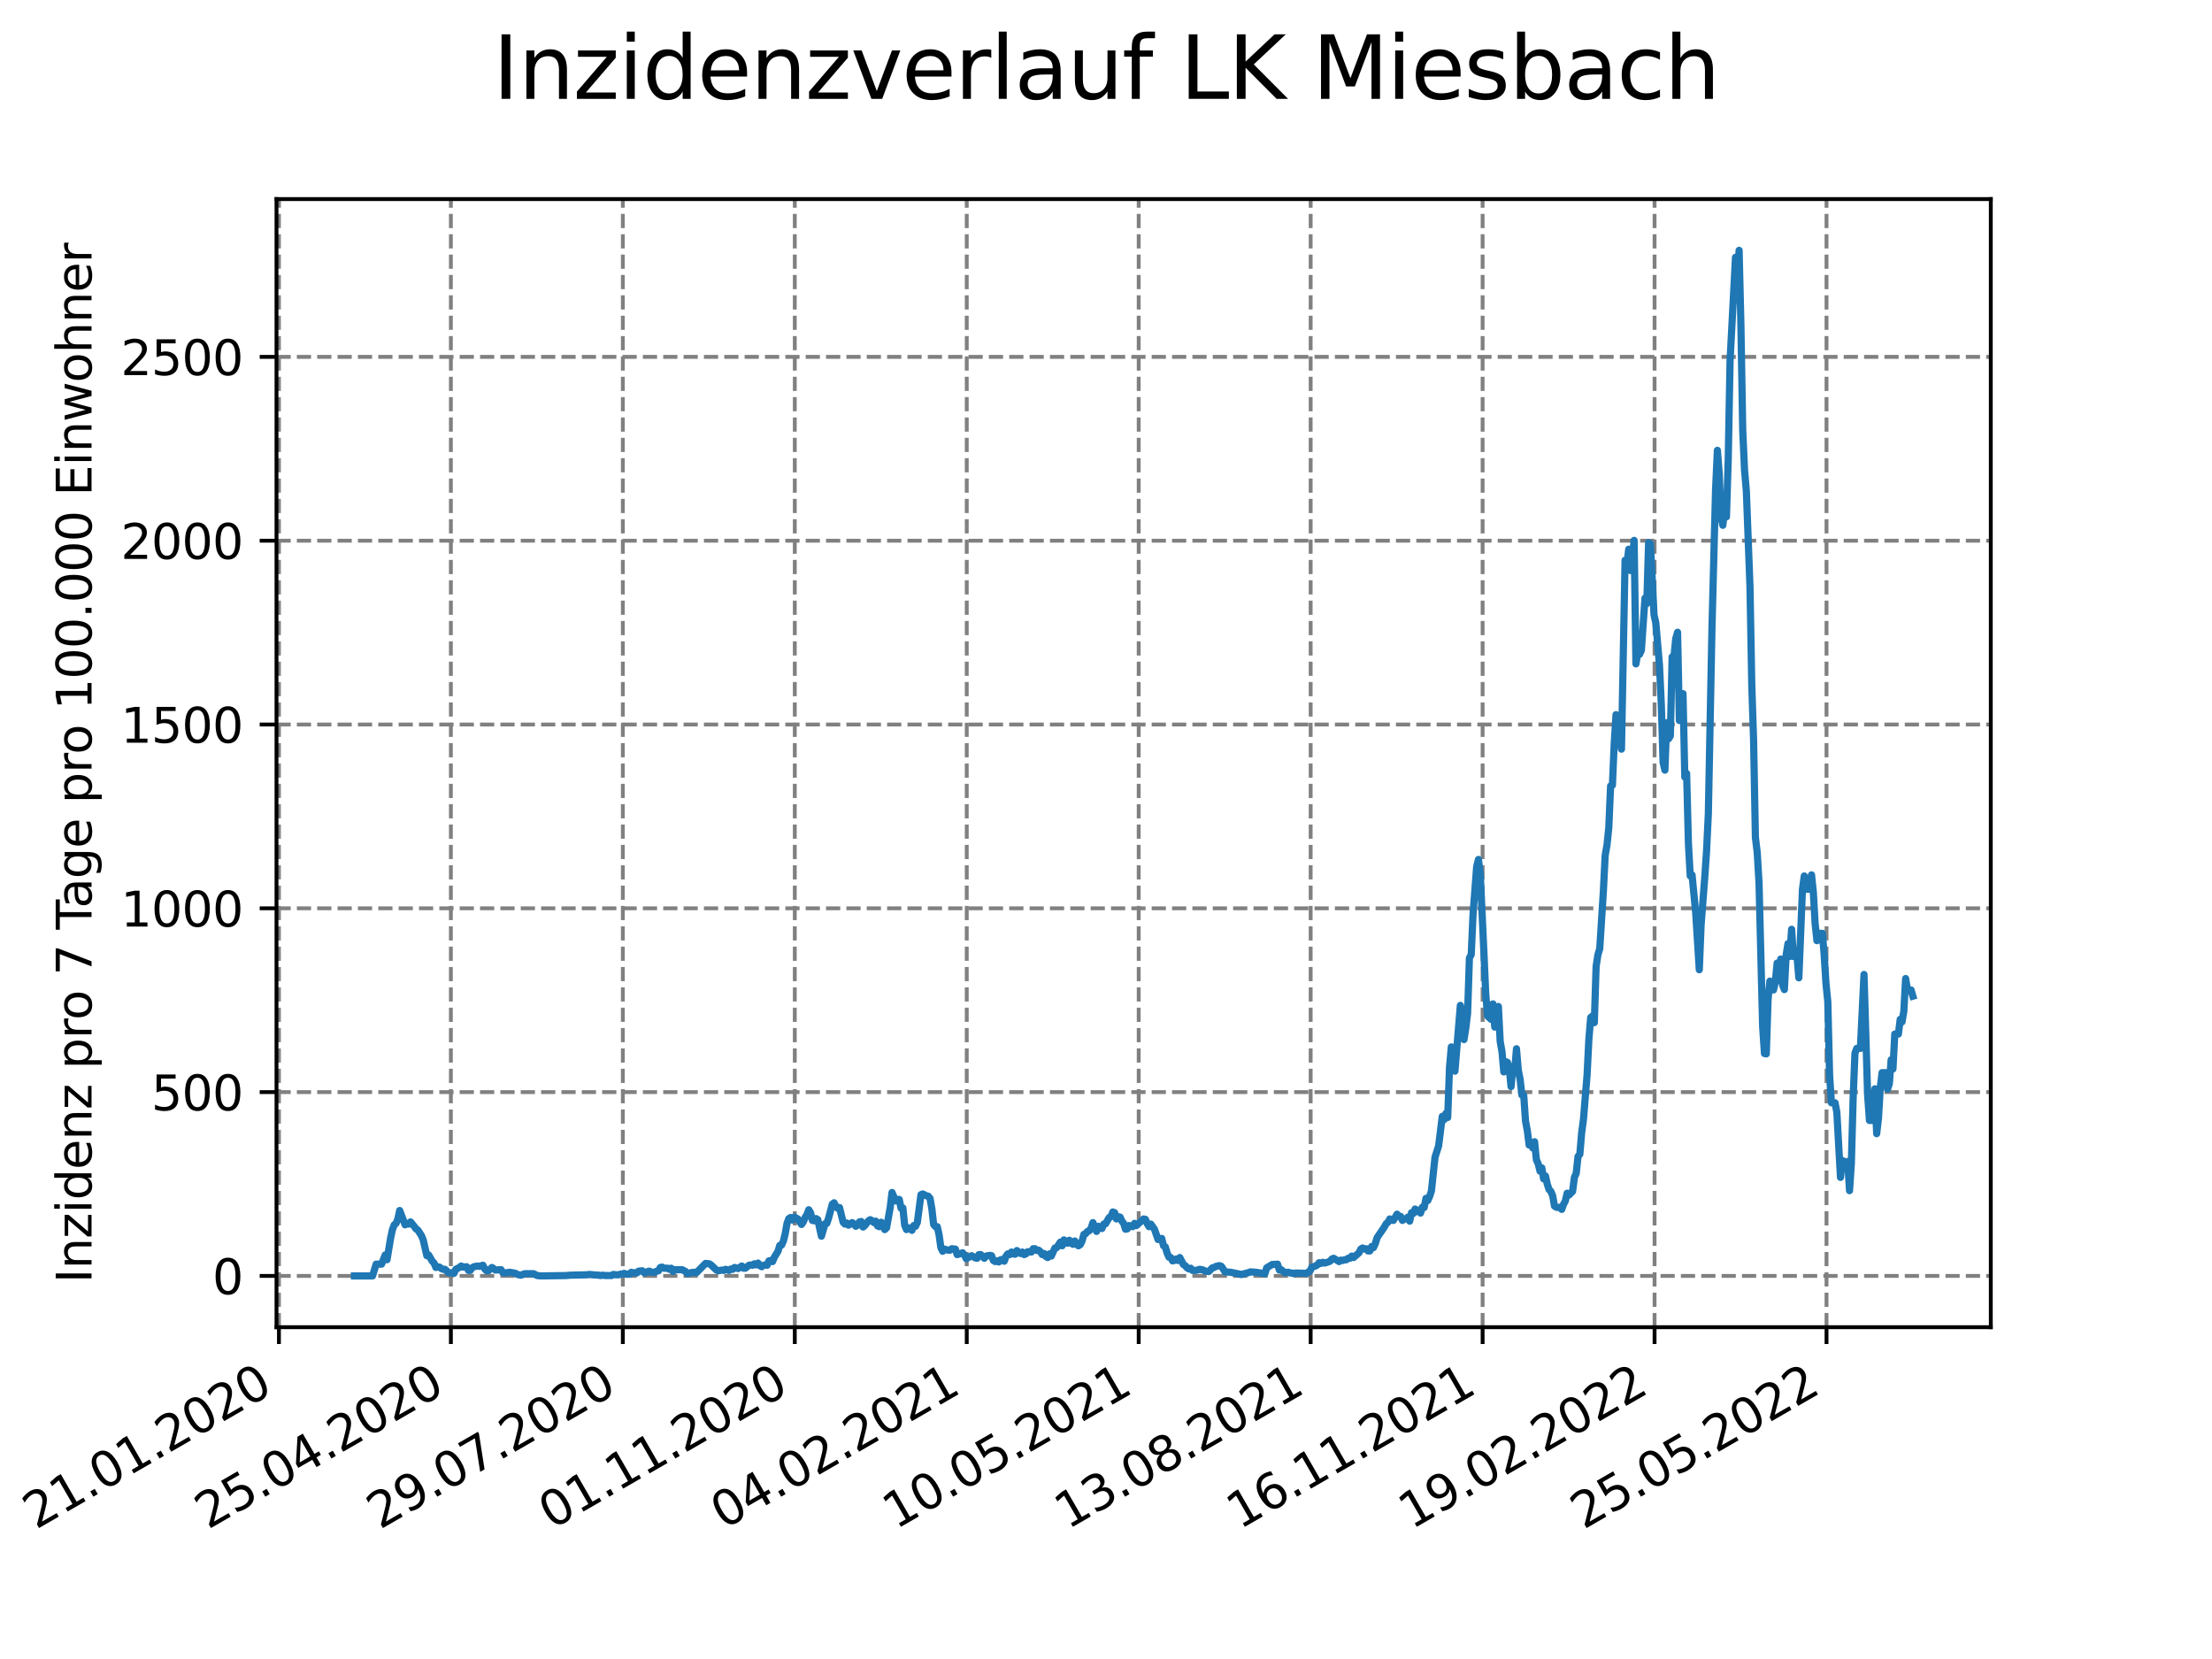 <?xml version="1.0" encoding="utf-8" standalone="no"?>
<!DOCTYPE svg PUBLIC "-//W3C//DTD SVG 1.1//EN"
  "http://www.w3.org/Graphics/SVG/1.1/DTD/svg11.dtd">
<svg xmlns:xlink="http://www.w3.org/1999/xlink" width="460.8pt" height="345.6pt" viewBox="0 0 460.8 345.6" xmlns="http://www.w3.org/2000/svg" version="1.1">
 <defs>
  <style type="text/css">*{stroke-linejoin: round; stroke-linecap: butt}</style>
 </defs>
 <g id="figure_1">
  <g id="patch_1">
   <path d="M 0 345.6 
L 460.8 345.6 
L 460.8 0 
L 0 0 
z
" style="fill: #ffffff"/>
  </g>
  <g id="axes_1">
   <g id="patch_2">
    <path d="M 57.6 276.48 
L 414.72 276.48 
L 414.72 41.472 
L 57.6 41.472 
z
" style="fill: #ffffff"/>
   </g>
   <g id="matplotlib.axis_1">
    <g id="xtick_1">
     <g id="line2d_1">
      <path d="M 58.106 276.48 
L 58.106 41.472 
" clip-path="url(#pd9d1c7360c)" style="fill: none; stroke-dasharray: 2.96,1.28; stroke-dashoffset: 0; stroke: #808080; stroke-width: 0.8"/>
     </g>
     <g id="line2d_2">
      <defs>
       <path id="m98ef671218" d="M 0 0 
L 0 3.5 
" style="stroke: #000000; stroke-width: 0.8"/>
      </defs>
      <g>
       <use xlink:href="#m98ef671218" x="58.106" y="276.48" style="stroke: #000000; stroke-width: 0.8"/>
      </g>
     </g>
     <g id="text_1">
      <!-- 21.01.2020 -->
      <g transform="translate(7.481 318.689)rotate(-30)scale(0.1 -0.1)">
       <defs>
        <path id="DejaVuSans-32" d="M 1228 531 
L 3431 531 
L 3431 0 
L 469 0 
L 469 531 
Q 828 903 1448 1529 
Q 2069 2156 2228 2338 
Q 2531 2678 2651 2914 
Q 2772 3150 2772 3378 
Q 2772 3750 2511 3984 
Q 2250 4219 1831 4219 
Q 1534 4219 1204 4116 
Q 875 4013 500 3803 
L 500 4441 
Q 881 4594 1212 4672 
Q 1544 4750 1819 4750 
Q 2544 4750 2975 4387 
Q 3406 4025 3406 3419 
Q 3406 3131 3298 2873 
Q 3191 2616 2906 2266 
Q 2828 2175 2409 1742 
Q 1991 1309 1228 531 
z
" transform="scale(0.016)"/>
        <path id="DejaVuSans-31" d="M 794 531 
L 1825 531 
L 1825 4091 
L 703 3866 
L 703 4441 
L 1819 4666 
L 2450 4666 
L 2450 531 
L 3481 531 
L 3481 0 
L 794 0 
L 794 531 
z
" transform="scale(0.016)"/>
        <path id="DejaVuSans-2e" d="M 684 794 
L 1344 794 
L 1344 0 
L 684 0 
L 684 794 
z
" transform="scale(0.016)"/>
        <path id="DejaVuSans-30" d="M 2034 4250 
Q 1547 4250 1301 3770 
Q 1056 3291 1056 2328 
Q 1056 1369 1301 889 
Q 1547 409 2034 409 
Q 2525 409 2770 889 
Q 3016 1369 3016 2328 
Q 3016 3291 2770 3770 
Q 2525 4250 2034 4250 
z
M 2034 4750 
Q 2819 4750 3233 4129 
Q 3647 3509 3647 2328 
Q 3647 1150 3233 529 
Q 2819 -91 2034 -91 
Q 1250 -91 836 529 
Q 422 1150 422 2328 
Q 422 3509 836 4129 
Q 1250 4750 2034 4750 
z
" transform="scale(0.016)"/>
       </defs>
       <use xlink:href="#DejaVuSans-32"/>
       <use xlink:href="#DejaVuSans-31" x="63.623"/>
       <use xlink:href="#DejaVuSans-2e" x="127.246"/>
       <use xlink:href="#DejaVuSans-30" x="159.033"/>
       <use xlink:href="#DejaVuSans-31" x="222.656"/>
       <use xlink:href="#DejaVuSans-2e" x="286.279"/>
       <use xlink:href="#DejaVuSans-32" x="318.066"/>
       <use xlink:href="#DejaVuSans-30" x="381.689"/>
       <use xlink:href="#DejaVuSans-32" x="445.312"/>
       <use xlink:href="#DejaVuSans-30" x="508.936"/>
      </g>
     </g>
    </g>
    <g id="xtick_2">
     <g id="line2d_3">
      <path d="M 93.927 276.48 
L 93.927 41.472 
" clip-path="url(#pd9d1c7360c)" style="fill: none; stroke-dasharray: 2.96,1.28; stroke-dashoffset: 0; stroke: #808080; stroke-width: 0.8"/>
     </g>
     <g id="line2d_4">
      <g>
       <use xlink:href="#m98ef671218" x="93.927" y="276.48" style="stroke: #000000; stroke-width: 0.8"/>
      </g>
     </g>
     <g id="text_2">
      <!-- 25.04.2020 -->
      <g transform="translate(43.302 318.689)rotate(-30)scale(0.1 -0.1)">
       <defs>
        <path id="DejaVuSans-35" d="M 691 4666 
L 3169 4666 
L 3169 4134 
L 1269 4134 
L 1269 2991 
Q 1406 3038 1543 3061 
Q 1681 3084 1819 3084 
Q 2600 3084 3056 2656 
Q 3513 2228 3513 1497 
Q 3513 744 3044 326 
Q 2575 -91 1722 -91 
Q 1428 -91 1123 -41 
Q 819 9 494 109 
L 494 744 
Q 775 591 1075 516 
Q 1375 441 1709 441 
Q 2250 441 2565 725 
Q 2881 1009 2881 1497 
Q 2881 1984 2565 2268 
Q 2250 2553 1709 2553 
Q 1456 2553 1204 2497 
Q 953 2441 691 2322 
L 691 4666 
z
" transform="scale(0.016)"/>
        <path id="DejaVuSans-34" d="M 2419 4116 
L 825 1625 
L 2419 1625 
L 2419 4116 
z
M 2253 4666 
L 3047 4666 
L 3047 1625 
L 3713 1625 
L 3713 1100 
L 3047 1100 
L 3047 0 
L 2419 0 
L 2419 1100 
L 313 1100 
L 313 1709 
L 2253 4666 
z
" transform="scale(0.016)"/>
       </defs>
       <use xlink:href="#DejaVuSans-32"/>
       <use xlink:href="#DejaVuSans-35" x="63.623"/>
       <use xlink:href="#DejaVuSans-2e" x="127.246"/>
       <use xlink:href="#DejaVuSans-30" x="159.033"/>
       <use xlink:href="#DejaVuSans-34" x="222.656"/>
       <use xlink:href="#DejaVuSans-2e" x="286.279"/>
       <use xlink:href="#DejaVuSans-32" x="318.066"/>
       <use xlink:href="#DejaVuSans-30" x="381.689"/>
       <use xlink:href="#DejaVuSans-32" x="445.312"/>
       <use xlink:href="#DejaVuSans-30" x="508.936"/>
      </g>
     </g>
    </g>
    <g id="xtick_3">
     <g id="line2d_5">
      <path d="M 129.749 276.48 
L 129.749 41.472 
" clip-path="url(#pd9d1c7360c)" style="fill: none; stroke-dasharray: 2.96,1.28; stroke-dashoffset: 0; stroke: #808080; stroke-width: 0.8"/>
     </g>
     <g id="line2d_6">
      <g>
       <use xlink:href="#m98ef671218" x="129.749" y="276.48" style="stroke: #000000; stroke-width: 0.8"/>
      </g>
     </g>
     <g id="text_3">
      <!-- 29.07.2020 -->
      <g transform="translate(79.123 318.689)rotate(-30)scale(0.1 -0.1)">
       <defs>
        <path id="DejaVuSans-39" d="M 703 97 
L 703 672 
Q 941 559 1184 500 
Q 1428 441 1663 441 
Q 2288 441 2617 861 
Q 2947 1281 2994 2138 
Q 2813 1869 2534 1725 
Q 2256 1581 1919 1581 
Q 1219 1581 811 2004 
Q 403 2428 403 3163 
Q 403 3881 828 4315 
Q 1253 4750 1959 4750 
Q 2769 4750 3195 4129 
Q 3622 3509 3622 2328 
Q 3622 1225 3098 567 
Q 2575 -91 1691 -91 
Q 1453 -91 1209 -44 
Q 966 3 703 97 
z
M 1959 2075 
Q 2384 2075 2632 2365 
Q 2881 2656 2881 3163 
Q 2881 3666 2632 3958 
Q 2384 4250 1959 4250 
Q 1534 4250 1286 3958 
Q 1038 3666 1038 3163 
Q 1038 2656 1286 2365 
Q 1534 2075 1959 2075 
z
" transform="scale(0.016)"/>
        <path id="DejaVuSans-37" d="M 525 4666 
L 3525 4666 
L 3525 4397 
L 1831 0 
L 1172 0 
L 2766 4134 
L 525 4134 
L 525 4666 
z
" transform="scale(0.016)"/>
       </defs>
       <use xlink:href="#DejaVuSans-32"/>
       <use xlink:href="#DejaVuSans-39" x="63.623"/>
       <use xlink:href="#DejaVuSans-2e" x="127.246"/>
       <use xlink:href="#DejaVuSans-30" x="159.033"/>
       <use xlink:href="#DejaVuSans-37" x="222.656"/>
       <use xlink:href="#DejaVuSans-2e" x="286.279"/>
       <use xlink:href="#DejaVuSans-32" x="318.066"/>
       <use xlink:href="#DejaVuSans-30" x="381.689"/>
       <use xlink:href="#DejaVuSans-32" x="445.312"/>
       <use xlink:href="#DejaVuSans-30" x="508.936"/>
      </g>
     </g>
    </g>
    <g id="xtick_4">
     <g id="line2d_7">
      <path d="M 165.57 276.48 
L 165.57 41.472 
" clip-path="url(#pd9d1c7360c)" style="fill: none; stroke-dasharray: 2.96,1.28; stroke-dashoffset: 0; stroke: #808080; stroke-width: 0.8"/>
     </g>
     <g id="line2d_8">
      <g>
       <use xlink:href="#m98ef671218" x="165.57" y="276.48" style="stroke: #000000; stroke-width: 0.8"/>
      </g>
     </g>
     <g id="text_4">
      <!-- 01.11.2020 -->
      <g transform="translate(114.945 318.689)rotate(-30)scale(0.1 -0.1)">
       <use xlink:href="#DejaVuSans-30"/>
       <use xlink:href="#DejaVuSans-31" x="63.623"/>
       <use xlink:href="#DejaVuSans-2e" x="127.246"/>
       <use xlink:href="#DejaVuSans-31" x="159.033"/>
       <use xlink:href="#DejaVuSans-31" x="222.656"/>
       <use xlink:href="#DejaVuSans-2e" x="286.279"/>
       <use xlink:href="#DejaVuSans-32" x="318.066"/>
       <use xlink:href="#DejaVuSans-30" x="381.689"/>
       <use xlink:href="#DejaVuSans-32" x="445.312"/>
       <use xlink:href="#DejaVuSans-30" x="508.936"/>
      </g>
     </g>
    </g>
    <g id="xtick_5">
     <g id="line2d_9">
      <path d="M 201.391 276.48 
L 201.391 41.472 
" clip-path="url(#pd9d1c7360c)" style="fill: none; stroke-dasharray: 2.96,1.28; stroke-dashoffset: 0; stroke: #808080; stroke-width: 0.8"/>
     </g>
     <g id="line2d_10">
      <g>
       <use xlink:href="#m98ef671218" x="201.391" y="276.48" style="stroke: #000000; stroke-width: 0.8"/>
      </g>
     </g>
     <g id="text_5">
      <!-- 04.02.2021 -->
      <g transform="translate(150.766 318.689)rotate(-30)scale(0.1 -0.1)">
       <use xlink:href="#DejaVuSans-30"/>
       <use xlink:href="#DejaVuSans-34" x="63.623"/>
       <use xlink:href="#DejaVuSans-2e" x="127.246"/>
       <use xlink:href="#DejaVuSans-30" x="159.033"/>
       <use xlink:href="#DejaVuSans-32" x="222.656"/>
       <use xlink:href="#DejaVuSans-2e" x="286.279"/>
       <use xlink:href="#DejaVuSans-32" x="318.066"/>
       <use xlink:href="#DejaVuSans-30" x="381.689"/>
       <use xlink:href="#DejaVuSans-32" x="445.312"/>
       <use xlink:href="#DejaVuSans-31" x="508.936"/>
      </g>
     </g>
    </g>
    <g id="xtick_6">
     <g id="line2d_11">
      <path d="M 237.213 276.48 
L 237.213 41.472 
" clip-path="url(#pd9d1c7360c)" style="fill: none; stroke-dasharray: 2.96,1.28; stroke-dashoffset: 0; stroke: #808080; stroke-width: 0.8"/>
     </g>
     <g id="line2d_12">
      <g>
       <use xlink:href="#m98ef671218" x="237.213" y="276.48" style="stroke: #000000; stroke-width: 0.8"/>
      </g>
     </g>
     <g id="text_6">
      <!-- 10.05.2021 -->
      <g transform="translate(186.587 318.689)rotate(-30)scale(0.1 -0.1)">
       <use xlink:href="#DejaVuSans-31"/>
       <use xlink:href="#DejaVuSans-30" x="63.623"/>
       <use xlink:href="#DejaVuSans-2e" x="127.246"/>
       <use xlink:href="#DejaVuSans-30" x="159.033"/>
       <use xlink:href="#DejaVuSans-35" x="222.656"/>
       <use xlink:href="#DejaVuSans-2e" x="286.279"/>
       <use xlink:href="#DejaVuSans-32" x="318.066"/>
       <use xlink:href="#DejaVuSans-30" x="381.689"/>
       <use xlink:href="#DejaVuSans-32" x="445.312"/>
       <use xlink:href="#DejaVuSans-31" x="508.936"/>
      </g>
     </g>
    </g>
    <g id="xtick_7">
     <g id="line2d_13">
      <path d="M 273.034 276.48 
L 273.034 41.472 
" clip-path="url(#pd9d1c7360c)" style="fill: none; stroke-dasharray: 2.96,1.28; stroke-dashoffset: 0; stroke: #808080; stroke-width: 0.8"/>
     </g>
     <g id="line2d_14">
      <g>
       <use xlink:href="#m98ef671218" x="273.034" y="276.48" style="stroke: #000000; stroke-width: 0.8"/>
      </g>
     </g>
     <g id="text_7">
      <!-- 13.08.2021 -->
      <g transform="translate(222.409 318.689)rotate(-30)scale(0.1 -0.1)">
       <defs>
        <path id="DejaVuSans-33" d="M 2597 2516 
Q 3050 2419 3304 2112 
Q 3559 1806 3559 1356 
Q 3559 666 3084 287 
Q 2609 -91 1734 -91 
Q 1441 -91 1130 -33 
Q 819 25 488 141 
L 488 750 
Q 750 597 1062 519 
Q 1375 441 1716 441 
Q 2309 441 2620 675 
Q 2931 909 2931 1356 
Q 2931 1769 2642 2001 
Q 2353 2234 1838 2234 
L 1294 2234 
L 1294 2753 
L 1863 2753 
Q 2328 2753 2575 2939 
Q 2822 3125 2822 3475 
Q 2822 3834 2567 4026 
Q 2313 4219 1838 4219 
Q 1578 4219 1281 4162 
Q 984 4106 628 3988 
L 628 4550 
Q 988 4650 1302 4700 
Q 1616 4750 1894 4750 
Q 2613 4750 3031 4423 
Q 3450 4097 3450 3541 
Q 3450 3153 3228 2886 
Q 3006 2619 2597 2516 
z
" transform="scale(0.016)"/>
        <path id="DejaVuSans-38" d="M 2034 2216 
Q 1584 2216 1326 1975 
Q 1069 1734 1069 1313 
Q 1069 891 1326 650 
Q 1584 409 2034 409 
Q 2484 409 2743 651 
Q 3003 894 3003 1313 
Q 3003 1734 2745 1975 
Q 2488 2216 2034 2216 
z
M 1403 2484 
Q 997 2584 770 2862 
Q 544 3141 544 3541 
Q 544 4100 942 4425 
Q 1341 4750 2034 4750 
Q 2731 4750 3128 4425 
Q 3525 4100 3525 3541 
Q 3525 3141 3298 2862 
Q 3072 2584 2669 2484 
Q 3125 2378 3379 2068 
Q 3634 1759 3634 1313 
Q 3634 634 3220 271 
Q 2806 -91 2034 -91 
Q 1263 -91 848 271 
Q 434 634 434 1313 
Q 434 1759 690 2068 
Q 947 2378 1403 2484 
z
M 1172 3481 
Q 1172 3119 1398 2916 
Q 1625 2713 2034 2713 
Q 2441 2713 2670 2916 
Q 2900 3119 2900 3481 
Q 2900 3844 2670 4047 
Q 2441 4250 2034 4250 
Q 1625 4250 1398 4047 
Q 1172 3844 1172 3481 
z
" transform="scale(0.016)"/>
       </defs>
       <use xlink:href="#DejaVuSans-31"/>
       <use xlink:href="#DejaVuSans-33" x="63.623"/>
       <use xlink:href="#DejaVuSans-2e" x="127.246"/>
       <use xlink:href="#DejaVuSans-30" x="159.033"/>
       <use xlink:href="#DejaVuSans-38" x="222.656"/>
       <use xlink:href="#DejaVuSans-2e" x="286.279"/>
       <use xlink:href="#DejaVuSans-32" x="318.066"/>
       <use xlink:href="#DejaVuSans-30" x="381.689"/>
       <use xlink:href="#DejaVuSans-32" x="445.312"/>
       <use xlink:href="#DejaVuSans-31" x="508.936"/>
      </g>
     </g>
    </g>
    <g id="xtick_8">
     <g id="line2d_15">
      <path d="M 308.855 276.48 
L 308.855 41.472 
" clip-path="url(#pd9d1c7360c)" style="fill: none; stroke-dasharray: 2.96,1.28; stroke-dashoffset: 0; stroke: #808080; stroke-width: 0.8"/>
     </g>
     <g id="line2d_16">
      <g>
       <use xlink:href="#m98ef671218" x="308.855" y="276.48" style="stroke: #000000; stroke-width: 0.8"/>
      </g>
     </g>
     <g id="text_8">
      <!-- 16.11.2021 -->
      <g transform="translate(258.23 318.689)rotate(-30)scale(0.1 -0.1)">
       <defs>
        <path id="DejaVuSans-36" d="M 2113 2584 
Q 1688 2584 1439 2293 
Q 1191 2003 1191 1497 
Q 1191 994 1439 701 
Q 1688 409 2113 409 
Q 2538 409 2786 701 
Q 3034 994 3034 1497 
Q 3034 2003 2786 2293 
Q 2538 2584 2113 2584 
z
M 3366 4563 
L 3366 3988 
Q 3128 4100 2886 4159 
Q 2644 4219 2406 4219 
Q 1781 4219 1451 3797 
Q 1122 3375 1075 2522 
Q 1259 2794 1537 2939 
Q 1816 3084 2150 3084 
Q 2853 3084 3261 2657 
Q 3669 2231 3669 1497 
Q 3669 778 3244 343 
Q 2819 -91 2113 -91 
Q 1303 -91 875 529 
Q 447 1150 447 2328 
Q 447 3434 972 4092 
Q 1497 4750 2381 4750 
Q 2619 4750 2861 4703 
Q 3103 4656 3366 4563 
z
" transform="scale(0.016)"/>
       </defs>
       <use xlink:href="#DejaVuSans-31"/>
       <use xlink:href="#DejaVuSans-36" x="63.623"/>
       <use xlink:href="#DejaVuSans-2e" x="127.246"/>
       <use xlink:href="#DejaVuSans-31" x="159.033"/>
       <use xlink:href="#DejaVuSans-31" x="222.656"/>
       <use xlink:href="#DejaVuSans-2e" x="286.279"/>
       <use xlink:href="#DejaVuSans-32" x="318.066"/>
       <use xlink:href="#DejaVuSans-30" x="381.689"/>
       <use xlink:href="#DejaVuSans-32" x="445.312"/>
       <use xlink:href="#DejaVuSans-31" x="508.936"/>
      </g>
     </g>
    </g>
    <g id="xtick_9">
     <g id="line2d_17">
      <path d="M 344.677 276.48 
L 344.677 41.472 
" clip-path="url(#pd9d1c7360c)" style="fill: none; stroke-dasharray: 2.96,1.28; stroke-dashoffset: 0; stroke: #808080; stroke-width: 0.8"/>
     </g>
     <g id="line2d_18">
      <g>
       <use xlink:href="#m98ef671218" x="344.677" y="276.48" style="stroke: #000000; stroke-width: 0.8"/>
      </g>
     </g>
     <g id="text_9">
      <!-- 19.02.2022 -->
      <g transform="translate(294.051 318.689)rotate(-30)scale(0.1 -0.1)">
       <use xlink:href="#DejaVuSans-31"/>
       <use xlink:href="#DejaVuSans-39" x="63.623"/>
       <use xlink:href="#DejaVuSans-2e" x="127.246"/>
       <use xlink:href="#DejaVuSans-30" x="159.033"/>
       <use xlink:href="#DejaVuSans-32" x="222.656"/>
       <use xlink:href="#DejaVuSans-2e" x="286.279"/>
       <use xlink:href="#DejaVuSans-32" x="318.066"/>
       <use xlink:href="#DejaVuSans-30" x="381.689"/>
       <use xlink:href="#DejaVuSans-32" x="445.312"/>
       <use xlink:href="#DejaVuSans-32" x="508.936"/>
      </g>
     </g>
    </g>
    <g id="xtick_10">
     <g id="line2d_19">
      <path d="M 380.498 276.48 
L 380.498 41.472 
" clip-path="url(#pd9d1c7360c)" style="fill: none; stroke-dasharray: 2.96,1.28; stroke-dashoffset: 0; stroke: #808080; stroke-width: 0.8"/>
     </g>
     <g id="line2d_20">
      <g>
       <use xlink:href="#m98ef671218" x="380.498" y="276.48" style="stroke: #000000; stroke-width: 0.8"/>
      </g>
     </g>
     <g id="text_10">
      <!-- 25.05.2022 -->
      <g transform="translate(329.873 318.689)rotate(-30)scale(0.1 -0.1)">
       <use xlink:href="#DejaVuSans-32"/>
       <use xlink:href="#DejaVuSans-35" x="63.623"/>
       <use xlink:href="#DejaVuSans-2e" x="127.246"/>
       <use xlink:href="#DejaVuSans-30" x="159.033"/>
       <use xlink:href="#DejaVuSans-35" x="222.656"/>
       <use xlink:href="#DejaVuSans-2e" x="286.279"/>
       <use xlink:href="#DejaVuSans-32" x="318.066"/>
       <use xlink:href="#DejaVuSans-30" x="381.689"/>
       <use xlink:href="#DejaVuSans-32" x="445.312"/>
       <use xlink:href="#DejaVuSans-32" x="508.936"/>
      </g>
     </g>
    </g>
   </g>
   <g id="matplotlib.axis_2">
    <g id="ytick_1">
     <g id="line2d_21">
      <path d="M 57.6 265.798 
L 414.72 265.798 
" clip-path="url(#pd9d1c7360c)" style="fill: none; stroke-dasharray: 2.96,1.28; stroke-dashoffset: 0; stroke: #808080; stroke-width: 0.8"/>
     </g>
     <g id="line2d_22">
      <defs>
       <path id="mb001f469ef" d="M 0 0 
L -3.5 0 
" style="stroke: #000000; stroke-width: 0.8"/>
      </defs>
      <g>
       <use xlink:href="#mb001f469ef" x="57.6" y="265.798" style="stroke: #000000; stroke-width: 0.8"/>
      </g>
     </g>
     <g id="text_11">
      <!-- 0 -->
      <g transform="translate(44.237 269.597)scale(0.1 -0.1)">
       <use xlink:href="#DejaVuSans-30"/>
      </g>
     </g>
    </g>
    <g id="ytick_2">
     <g id="line2d_23">
      <path d="M 57.6 227.507 
L 414.72 227.507 
" clip-path="url(#pd9d1c7360c)" style="fill: none; stroke-dasharray: 2.96,1.28; stroke-dashoffset: 0; stroke: #808080; stroke-width: 0.8"/>
     </g>
     <g id="line2d_24">
      <g>
       <use xlink:href="#mb001f469ef" x="57.6" y="227.507" style="stroke: #000000; stroke-width: 0.8"/>
      </g>
     </g>
     <g id="text_12">
      <!-- 500 -->
      <g transform="translate(31.512 231.306)scale(0.1 -0.1)">
       <use xlink:href="#DejaVuSans-35"/>
       <use xlink:href="#DejaVuSans-30" x="63.623"/>
       <use xlink:href="#DejaVuSans-30" x="127.246"/>
      </g>
     </g>
    </g>
    <g id="ytick_3">
     <g id="line2d_25">
      <path d="M 57.6 189.215 
L 414.72 189.215 
" clip-path="url(#pd9d1c7360c)" style="fill: none; stroke-dasharray: 2.96,1.28; stroke-dashoffset: 0; stroke: #808080; stroke-width: 0.8"/>
     </g>
     <g id="line2d_26">
      <g>
       <use xlink:href="#mb001f469ef" x="57.6" y="189.215" style="stroke: #000000; stroke-width: 0.8"/>
      </g>
     </g>
     <g id="text_13">
      <!-- 1000 -->
      <g transform="translate(25.15 193.015)scale(0.1 -0.1)">
       <use xlink:href="#DejaVuSans-31"/>
       <use xlink:href="#DejaVuSans-30" x="63.623"/>
       <use xlink:href="#DejaVuSans-30" x="127.246"/>
       <use xlink:href="#DejaVuSans-30" x="190.869"/>
      </g>
     </g>
    </g>
    <g id="ytick_4">
     <g id="line2d_27">
      <path d="M 57.6 150.924 
L 414.72 150.924 
" clip-path="url(#pd9d1c7360c)" style="fill: none; stroke-dasharray: 2.96,1.28; stroke-dashoffset: 0; stroke: #808080; stroke-width: 0.8"/>
     </g>
     <g id="line2d_28">
      <g>
       <use xlink:href="#mb001f469ef" x="57.6" y="150.924" style="stroke: #000000; stroke-width: 0.8"/>
      </g>
     </g>
     <g id="text_14">
      <!-- 1500 -->
      <g transform="translate(25.15 154.723)scale(0.1 -0.1)">
       <use xlink:href="#DejaVuSans-31"/>
       <use xlink:href="#DejaVuSans-35" x="63.623"/>
       <use xlink:href="#DejaVuSans-30" x="127.246"/>
       <use xlink:href="#DejaVuSans-30" x="190.869"/>
      </g>
     </g>
    </g>
    <g id="ytick_5">
     <g id="line2d_29">
      <path d="M 57.6 112.633 
L 414.72 112.633 
" clip-path="url(#pd9d1c7360c)" style="fill: none; stroke-dasharray: 2.96,1.28; stroke-dashoffset: 0; stroke: #808080; stroke-width: 0.8"/>
     </g>
     <g id="line2d_30">
      <g>
       <use xlink:href="#mb001f469ef" x="57.6" y="112.633" style="stroke: #000000; stroke-width: 0.8"/>
      </g>
     </g>
     <g id="text_15">
      <!-- 2000 -->
      <g transform="translate(25.15 116.432)scale(0.1 -0.1)">
       <use xlink:href="#DejaVuSans-32"/>
       <use xlink:href="#DejaVuSans-30" x="63.623"/>
       <use xlink:href="#DejaVuSans-30" x="127.246"/>
       <use xlink:href="#DejaVuSans-30" x="190.869"/>
      </g>
     </g>
    </g>
    <g id="ytick_6">
     <g id="line2d_31">
      <path d="M 57.6 74.342 
L 414.72 74.342 
" clip-path="url(#pd9d1c7360c)" style="fill: none; stroke-dasharray: 2.96,1.28; stroke-dashoffset: 0; stroke: #808080; stroke-width: 0.8"/>
     </g>
     <g id="line2d_32">
      <g>
       <use xlink:href="#mb001f469ef" x="57.6" y="74.342" style="stroke: #000000; stroke-width: 0.8"/>
      </g>
     </g>
     <g id="text_16">
      <!-- 2500 -->
      <g transform="translate(25.15 78.141)scale(0.1 -0.1)">
       <use xlink:href="#DejaVuSans-32"/>
       <use xlink:href="#DejaVuSans-35" x="63.623"/>
       <use xlink:href="#DejaVuSans-30" x="127.246"/>
       <use xlink:href="#DejaVuSans-30" x="190.869"/>
      </g>
     </g>
    </g>
    <g id="text_17">
     <!-- Inzidenz pro 7 Tage pro 100.000 Einwohner -->
     <g transform="translate(19.07 267.301)rotate(-90)scale(0.1 -0.1)">
      <defs>
       <path id="DejaVuSans-49" d="M 628 4666 
L 1259 4666 
L 1259 0 
L 628 0 
L 628 4666 
z
" transform="scale(0.016)"/>
       <path id="DejaVuSans-6e" d="M 3513 2113 
L 3513 0 
L 2938 0 
L 2938 2094 
Q 2938 2591 2744 2837 
Q 2550 3084 2163 3084 
Q 1697 3084 1428 2787 
Q 1159 2491 1159 1978 
L 1159 0 
L 581 0 
L 581 3500 
L 1159 3500 
L 1159 2956 
Q 1366 3272 1645 3428 
Q 1925 3584 2291 3584 
Q 2894 3584 3203 3211 
Q 3513 2838 3513 2113 
z
" transform="scale(0.016)"/>
       <path id="DejaVuSans-7a" d="M 353 3500 
L 3084 3500 
L 3084 2975 
L 922 459 
L 3084 459 
L 3084 0 
L 275 0 
L 275 525 
L 2438 3041 
L 353 3041 
L 353 3500 
z
" transform="scale(0.016)"/>
       <path id="DejaVuSans-69" d="M 603 3500 
L 1178 3500 
L 1178 0 
L 603 0 
L 603 3500 
z
M 603 4863 
L 1178 4863 
L 1178 4134 
L 603 4134 
L 603 4863 
z
" transform="scale(0.016)"/>
       <path id="DejaVuSans-64" d="M 2906 2969 
L 2906 4863 
L 3481 4863 
L 3481 0 
L 2906 0 
L 2906 525 
Q 2725 213 2448 61 
Q 2172 -91 1784 -91 
Q 1150 -91 751 415 
Q 353 922 353 1747 
Q 353 2572 751 3078 
Q 1150 3584 1784 3584 
Q 2172 3584 2448 3432 
Q 2725 3281 2906 2969 
z
M 947 1747 
Q 947 1113 1208 752 
Q 1469 391 1925 391 
Q 2381 391 2643 752 
Q 2906 1113 2906 1747 
Q 2906 2381 2643 2742 
Q 2381 3103 1925 3103 
Q 1469 3103 1208 2742 
Q 947 2381 947 1747 
z
" transform="scale(0.016)"/>
       <path id="DejaVuSans-65" d="M 3597 1894 
L 3597 1613 
L 953 1613 
Q 991 1019 1311 708 
Q 1631 397 2203 397 
Q 2534 397 2845 478 
Q 3156 559 3463 722 
L 3463 178 
Q 3153 47 2828 -22 
Q 2503 -91 2169 -91 
Q 1331 -91 842 396 
Q 353 884 353 1716 
Q 353 2575 817 3079 
Q 1281 3584 2069 3584 
Q 2775 3584 3186 3129 
Q 3597 2675 3597 1894 
z
M 3022 2063 
Q 3016 2534 2758 2815 
Q 2500 3097 2075 3097 
Q 1594 3097 1305 2825 
Q 1016 2553 972 2059 
L 3022 2063 
z
" transform="scale(0.016)"/>
       <path id="DejaVuSans-20" transform="scale(0.016)"/>
       <path id="DejaVuSans-70" d="M 1159 525 
L 1159 -1331 
L 581 -1331 
L 581 3500 
L 1159 3500 
L 1159 2969 
Q 1341 3281 1617 3432 
Q 1894 3584 2278 3584 
Q 2916 3584 3314 3078 
Q 3713 2572 3713 1747 
Q 3713 922 3314 415 
Q 2916 -91 2278 -91 
Q 1894 -91 1617 61 
Q 1341 213 1159 525 
z
M 3116 1747 
Q 3116 2381 2855 2742 
Q 2594 3103 2138 3103 
Q 1681 3103 1420 2742 
Q 1159 2381 1159 1747 
Q 1159 1113 1420 752 
Q 1681 391 2138 391 
Q 2594 391 2855 752 
Q 3116 1113 3116 1747 
z
" transform="scale(0.016)"/>
       <path id="DejaVuSans-72" d="M 2631 2963 
Q 2534 3019 2420 3045 
Q 2306 3072 2169 3072 
Q 1681 3072 1420 2755 
Q 1159 2438 1159 1844 
L 1159 0 
L 581 0 
L 581 3500 
L 1159 3500 
L 1159 2956 
Q 1341 3275 1631 3429 
Q 1922 3584 2338 3584 
Q 2397 3584 2469 3576 
Q 2541 3569 2628 3553 
L 2631 2963 
z
" transform="scale(0.016)"/>
       <path id="DejaVuSans-6f" d="M 1959 3097 
Q 1497 3097 1228 2736 
Q 959 2375 959 1747 
Q 959 1119 1226 758 
Q 1494 397 1959 397 
Q 2419 397 2687 759 
Q 2956 1122 2956 1747 
Q 2956 2369 2687 2733 
Q 2419 3097 1959 3097 
z
M 1959 3584 
Q 2709 3584 3137 3096 
Q 3566 2609 3566 1747 
Q 3566 888 3137 398 
Q 2709 -91 1959 -91 
Q 1206 -91 779 398 
Q 353 888 353 1747 
Q 353 2609 779 3096 
Q 1206 3584 1959 3584 
z
" transform="scale(0.016)"/>
       <path id="DejaVuSans-54" d="M -19 4666 
L 3928 4666 
L 3928 4134 
L 2272 4134 
L 2272 0 
L 1638 0 
L 1638 4134 
L -19 4134 
L -19 4666 
z
" transform="scale(0.016)"/>
       <path id="DejaVuSans-61" d="M 2194 1759 
Q 1497 1759 1228 1600 
Q 959 1441 959 1056 
Q 959 750 1161 570 
Q 1363 391 1709 391 
Q 2188 391 2477 730 
Q 2766 1069 2766 1631 
L 2766 1759 
L 2194 1759 
z
M 3341 1997 
L 3341 0 
L 2766 0 
L 2766 531 
Q 2569 213 2275 61 
Q 1981 -91 1556 -91 
Q 1019 -91 701 211 
Q 384 513 384 1019 
Q 384 1609 779 1909 
Q 1175 2209 1959 2209 
L 2766 2209 
L 2766 2266 
Q 2766 2663 2505 2880 
Q 2244 3097 1772 3097 
Q 1472 3097 1187 3025 
Q 903 2953 641 2809 
L 641 3341 
Q 956 3463 1253 3523 
Q 1550 3584 1831 3584 
Q 2591 3584 2966 3190 
Q 3341 2797 3341 1997 
z
" transform="scale(0.016)"/>
       <path id="DejaVuSans-67" d="M 2906 1791 
Q 2906 2416 2648 2759 
Q 2391 3103 1925 3103 
Q 1463 3103 1205 2759 
Q 947 2416 947 1791 
Q 947 1169 1205 825 
Q 1463 481 1925 481 
Q 2391 481 2648 825 
Q 2906 1169 2906 1791 
z
M 3481 434 
Q 3481 -459 3084 -895 
Q 2688 -1331 1869 -1331 
Q 1566 -1331 1297 -1286 
Q 1028 -1241 775 -1147 
L 775 -588 
Q 1028 -725 1275 -790 
Q 1522 -856 1778 -856 
Q 2344 -856 2625 -561 
Q 2906 -266 2906 331 
L 2906 616 
Q 2728 306 2450 153 
Q 2172 0 1784 0 
Q 1141 0 747 490 
Q 353 981 353 1791 
Q 353 2603 747 3093 
Q 1141 3584 1784 3584 
Q 2172 3584 2450 3431 
Q 2728 3278 2906 2969 
L 2906 3500 
L 3481 3500 
L 3481 434 
z
" transform="scale(0.016)"/>
       <path id="DejaVuSans-45" d="M 628 4666 
L 3578 4666 
L 3578 4134 
L 1259 4134 
L 1259 2753 
L 3481 2753 
L 3481 2222 
L 1259 2222 
L 1259 531 
L 3634 531 
L 3634 0 
L 628 0 
L 628 4666 
z
" transform="scale(0.016)"/>
       <path id="DejaVuSans-77" d="M 269 3500 
L 844 3500 
L 1563 769 
L 2278 3500 
L 2956 3500 
L 3675 769 
L 4391 3500 
L 4966 3500 
L 4050 0 
L 3372 0 
L 2619 2869 
L 1863 0 
L 1184 0 
L 269 3500 
z
" transform="scale(0.016)"/>
       <path id="DejaVuSans-68" d="M 3513 2113 
L 3513 0 
L 2938 0 
L 2938 2094 
Q 2938 2591 2744 2837 
Q 2550 3084 2163 3084 
Q 1697 3084 1428 2787 
Q 1159 2491 1159 1978 
L 1159 0 
L 581 0 
L 581 4863 
L 1159 4863 
L 1159 2956 
Q 1366 3272 1645 3428 
Q 1925 3584 2291 3584 
Q 2894 3584 3203 3211 
Q 3513 2838 3513 2113 
z
" transform="scale(0.016)"/>
      </defs>
      <use xlink:href="#DejaVuSans-49"/>
      <use xlink:href="#DejaVuSans-6e" x="29.492"/>
      <use xlink:href="#DejaVuSans-7a" x="92.871"/>
      <use xlink:href="#DejaVuSans-69" x="145.361"/>
      <use xlink:href="#DejaVuSans-64" x="173.145"/>
      <use xlink:href="#DejaVuSans-65" x="236.621"/>
      <use xlink:href="#DejaVuSans-6e" x="298.145"/>
      <use xlink:href="#DejaVuSans-7a" x="361.523"/>
      <use xlink:href="#DejaVuSans-20" x="414.014"/>
      <use xlink:href="#DejaVuSans-70" x="445.801"/>
      <use xlink:href="#DejaVuSans-72" x="509.277"/>
      <use xlink:href="#DejaVuSans-6f" x="548.141"/>
      <use xlink:href="#DejaVuSans-20" x="609.322"/>
      <use xlink:href="#DejaVuSans-37" x="641.109"/>
      <use xlink:href="#DejaVuSans-20" x="704.732"/>
      <use xlink:href="#DejaVuSans-54" x="736.52"/>
      <use xlink:href="#DejaVuSans-61" x="781.104"/>
      <use xlink:href="#DejaVuSans-67" x="842.383"/>
      <use xlink:href="#DejaVuSans-65" x="905.859"/>
      <use xlink:href="#DejaVuSans-20" x="967.383"/>
      <use xlink:href="#DejaVuSans-70" x="999.17"/>
      <use xlink:href="#DejaVuSans-72" x="1062.646"/>
      <use xlink:href="#DejaVuSans-6f" x="1101.51"/>
      <use xlink:href="#DejaVuSans-20" x="1162.691"/>
      <use xlink:href="#DejaVuSans-31" x="1194.479"/>
      <use xlink:href="#DejaVuSans-30" x="1258.102"/>
      <use xlink:href="#DejaVuSans-30" x="1321.725"/>
      <use xlink:href="#DejaVuSans-2e" x="1385.348"/>
      <use xlink:href="#DejaVuSans-30" x="1417.135"/>
      <use xlink:href="#DejaVuSans-30" x="1480.758"/>
      <use xlink:href="#DejaVuSans-30" x="1544.381"/>
      <use xlink:href="#DejaVuSans-20" x="1608.004"/>
      <use xlink:href="#DejaVuSans-45" x="1639.791"/>
      <use xlink:href="#DejaVuSans-69" x="1702.975"/>
      <use xlink:href="#DejaVuSans-6e" x="1730.758"/>
      <use xlink:href="#DejaVuSans-77" x="1794.137"/>
      <use xlink:href="#DejaVuSans-6f" x="1875.924"/>
      <use xlink:href="#DejaVuSans-68" x="1937.105"/>
      <use xlink:href="#DejaVuSans-6e" x="2000.484"/>
      <use xlink:href="#DejaVuSans-65" x="2063.863"/>
      <use xlink:href="#DejaVuSans-72" x="2125.387"/>
     </g>
    </g>
   </g>
   <g id="line2d_33">
    <path d="M 73.833 265.798 
L 77.603 265.798 
L 78.358 263.347 
L 79.489 263.347 
L 80.243 261.433 
L 80.62 262.429 
L 81.374 257.911 
L 81.751 256.149 
L 82.128 255.154 
L 82.505 254.848 
L 82.882 253.929 
L 83.259 252.168 
L 84.391 255.154 
L 84.768 254.848 
L 85.145 255.001 
L 85.522 254.541 
L 86.276 255.46 
L 86.653 255.996 
L 87.03 256.226 
L 87.784 257.375 
L 88.161 258.293 
L 88.915 261.586 
L 89.292 261.433 
L 90.047 262.735 
L 90.424 263.118 
L 90.801 264.037 
L 91.178 263.883 
L 91.555 263.96 
L 91.932 264.266 
L 92.309 264.419 
L 92.686 264.419 
L 93.44 265.109 
L 93.817 265.185 
L 94.194 265.109 
L 94.571 265.262 
L 94.948 264.419 
L 95.703 264.037 
L 96.08 263.73 
L 96.457 263.96 
L 97.211 263.883 
L 97.588 264.649 
L 97.965 264.649 
L 98.342 264.113 
L 98.719 263.883 
L 99.473 263.73 
L 99.85 263.807 
L 100.604 263.577 
L 100.982 264.343 
L 101.359 264.726 
L 101.736 264.726 
L 102.49 264.037 
L 103.244 264.573 
L 104.375 264.496 
L 104.752 265.109 
L 105.129 265.185 
L 106.26 265.032 
L 107.392 265.262 
L 107.769 265.492 
L 108.523 265.645 
L 109.277 265.338 
L 111.162 265.338 
L 111.916 265.721 
L 112.671 265.798 
L 117.95 265.721 
L 118.704 265.645 
L 122.097 265.568 
L 122.851 265.492 
L 123.606 265.568 
L 124.737 265.645 
L 125.114 265.721 
L 125.491 265.645 
L 126.245 265.721 
L 127.376 265.721 
L 127.753 265.492 
L 128.507 265.568 
L 128.884 265.568 
L 129.262 265.415 
L 129.639 265.415 
L 130.016 265.262 
L 130.393 265.415 
L 131.147 265.415 
L 131.524 265.032 
L 131.901 265.185 
L 132.278 265.109 
L 132.655 265.185 
L 133.032 264.802 
L 133.786 264.726 
L 134.163 265.109 
L 134.54 265.109 
L 134.918 264.879 
L 135.295 264.802 
L 135.672 265.032 
L 136.426 265.032 
L 136.803 264.802 
L 137.18 264.726 
L 137.557 264.037 
L 137.934 263.96 
L 138.311 264.19 
L 139.065 264.19 
L 139.442 264.419 
L 139.819 264.19 
L 140.196 264.879 
L 140.574 264.496 
L 142.082 264.496 
L 142.836 264.879 
L 143.213 265.338 
L 143.967 265.109 
L 144.721 265.032 
L 145.098 265.109 
L 146.984 263.194 
L 147.738 263.271 
L 148.115 263.501 
L 149.246 264.573 
L 149.623 264.726 
L 150.377 264.573 
L 150.754 264.649 
L 151.131 264.419 
L 151.886 264.649 
L 152.263 264.343 
L 152.64 264.419 
L 153.017 264.037 
L 153.771 264.266 
L 154.525 263.73 
L 154.902 264.19 
L 155.279 264.19 
L 156.033 263.577 
L 156.41 263.501 
L 156.787 263.577 
L 157.164 263.271 
L 157.542 263.501 
L 157.919 263.118 
L 158.296 263.654 
L 158.673 263.883 
L 159.05 263.577 
L 159.427 263.501 
L 159.804 263.577 
L 160.181 262.658 
L 160.558 262.582 
L 160.935 262.811 
L 161.312 261.893 
L 162.066 260.667 
L 162.443 259.442 
L 162.821 259.366 
L 163.198 258.523 
L 163.575 256.992 
L 163.952 254.848 
L 164.329 253.852 
L 164.706 253.622 
L 165.083 254.158 
L 165.46 253.546 
L 166.214 253.929 
L 166.968 255.077 
L 167.345 254.541 
L 167.722 253.622 
L 168.099 253.01 
L 168.477 252.014 
L 168.854 252.627 
L 169.231 254.235 
L 169.608 254.312 
L 169.985 253.852 
L 170.362 254.082 
L 171.116 257.528 
L 171.87 254.924 
L 172.247 254.848 
L 172.624 253.699 
L 173.378 250.866 
L 173.755 250.559 
L 174.133 251.325 
L 174.51 251.708 
L 174.887 251.555 
L 175.641 254.618 
L 176.018 255.001 
L 176.395 254.771 
L 176.772 255.23 
L 177.526 254.694 
L 177.903 255.001 
L 178.28 255.46 
L 178.657 255.23 
L 179.034 254.541 
L 179.411 254.465 
L 179.789 255.613 
L 180.166 255.307 
L 180.92 254.312 
L 181.297 254.082 
L 181.674 254.312 
L 182.051 254.694 
L 182.428 254.388 
L 182.805 255.384 
L 183.182 255.537 
L 183.559 254.618 
L 184.313 256.149 
L 184.69 255.767 
L 185.445 251.555 
L 185.822 248.415 
L 186.576 250.177 
L 186.953 249.87 
L 187.33 249.87 
L 187.707 251.708 
L 188.084 251.631 
L 188.461 255.23 
L 188.838 256.149 
L 189.215 255.767 
L 189.592 255.843 
L 189.969 256.303 
L 190.346 255.307 
L 190.723 255.46 
L 191.101 254.618 
L 191.855 248.875 
L 192.232 248.722 
L 192.986 249.105 
L 193.363 249.181 
L 193.74 249.641 
L 194.117 251.785 
L 194.494 255.077 
L 194.871 255.537 
L 195.248 255.537 
L 195.625 257.221 
L 196.002 259.902 
L 196.379 260.667 
L 196.757 260.208 
L 197.511 260.438 
L 197.888 260.438 
L 198.265 260.131 
L 199.019 260.208 
L 199.396 261.356 
L 200.15 261.127 
L 200.527 260.974 
L 200.904 261.433 
L 201.281 262.199 
L 202.413 261.586 
L 203.167 262.046 
L 203.544 262.122 
L 203.921 261.356 
L 204.298 261.356 
L 205.052 262.122 
L 205.429 261.663 
L 206.183 261.51 
L 206.56 261.586 
L 206.937 262.582 
L 207.314 262.811 
L 207.691 262.658 
L 208.069 262.888 
L 208.446 262.429 
L 208.823 262.352 
L 209.2 262.735 
L 209.577 261.663 
L 209.954 261.203 
L 210.331 261.356 
L 210.708 260.82 
L 211.085 261.203 
L 211.462 261.28 
L 211.839 260.514 
L 212.216 260.974 
L 212.593 261.127 
L 212.97 260.82 
L 213.347 261.356 
L 213.725 261.203 
L 214.102 260.744 
L 214.856 260.82 
L 215.233 260.131 
L 215.61 260.131 
L 215.987 260.514 
L 216.364 260.438 
L 216.741 260.744 
L 217.118 261.356 
L 217.495 261.127 
L 217.872 261.739 
L 218.249 261.969 
L 218.626 261.203 
L 219.003 261.663 
L 219.758 259.978 
L 220.135 259.902 
L 220.889 258.753 
L 221.266 259.519 
L 221.643 258.293 
L 222.02 258.753 
L 222.397 258.983 
L 222.774 258.37 
L 223.151 258.983 
L 223.528 259.212 
L 223.905 258.523 
L 224.282 259.212 
L 224.659 259.519 
L 225.037 259.289 
L 225.414 258.523 
L 225.791 257.145 
L 226.168 256.992 
L 226.545 256.532 
L 226.922 256.379 
L 227.299 255.843 
L 227.676 254.694 
L 228.43 256.532 
L 228.807 255.46 
L 229.561 255.92 
L 229.938 255.001 
L 230.315 254.924 
L 231.07 253.622 
L 231.447 253.469 
L 231.824 252.474 
L 232.201 252.627 
L 232.578 253.929 
L 232.955 253.469 
L 233.332 253.546 
L 233.709 254.388 
L 234.086 254.848 
L 234.463 256.073 
L 234.84 255.996 
L 235.217 255.307 
L 235.971 255.537 
L 236.349 254.848 
L 236.726 255.307 
L 238.234 253.929 
L 238.611 254.005 
L 238.988 254.924 
L 239.365 255.537 
L 239.742 255.001 
L 240.496 256.073 
L 241.25 258.217 
L 242.005 257.987 
L 242.382 259.519 
L 242.759 259.748 
L 243.136 261.05 
L 243.513 261.893 
L 243.89 261.969 
L 244.267 262.658 
L 244.644 262.582 
L 245.021 262.275 
L 245.398 262.582 
L 245.775 261.969 
L 246.529 263.424 
L 246.906 263.654 
L 247.283 264.113 
L 247.661 264.343 
L 248.038 264.19 
L 248.415 264.649 
L 249.169 264.649 
L 249.923 264.419 
L 250.677 264.573 
L 251.054 264.802 
L 251.808 264.879 
L 252.562 264.113 
L 252.939 264.037 
L 253.317 263.807 
L 254.071 263.654 
L 254.448 263.807 
L 255.202 264.955 
L 256.333 265.032 
L 258.595 265.492 
L 260.104 265.109 
L 260.481 264.955 
L 261.612 265.032 
L 263.497 265.338 
L 263.874 264.113 
L 265.006 263.424 
L 266.137 263.347 
L 266.514 264.573 
L 266.891 264.496 
L 267.645 265.109 
L 268.399 265.032 
L 268.776 265.185 
L 269.153 265.185 
L 269.53 265.338 
L 269.907 265.185 
L 272.17 265.262 
L 272.924 264.726 
L 273.301 263.96 
L 274.055 263.73 
L 274.432 263.501 
L 274.809 263.041 
L 275.186 263.194 
L 275.563 262.965 
L 275.941 263.118 
L 276.695 262.888 
L 277.072 262.735 
L 277.449 262.275 
L 277.826 262.122 
L 278.957 262.811 
L 279.334 262.505 
L 279.711 262.582 
L 280.088 262.429 
L 280.465 262.429 
L 280.842 262.122 
L 281.219 262.122 
L 281.597 261.663 
L 281.974 261.969 
L 283.105 260.974 
L 283.482 260.208 
L 283.859 259.978 
L 284.236 260.208 
L 284.613 260.131 
L 284.99 260.591 
L 285.367 260.591 
L 285.744 259.672 
L 286.121 259.902 
L 286.498 259.059 
L 286.875 257.834 
L 288.384 255.613 
L 288.761 254.924 
L 289.138 254.618 
L 289.515 253.929 
L 289.892 254.158 
L 290.269 254.235 
L 291.023 252.933 
L 291.4 253.393 
L 291.777 253.393 
L 292.154 254.235 
L 292.531 253.929 
L 292.909 253.929 
L 293.286 253.546 
L 293.663 254.388 
L 294.04 252.627 
L 294.417 252.78 
L 294.794 251.861 
L 295.171 252.397 
L 295.548 252.091 
L 295.925 252.704 
L 296.302 251.478 
L 296.679 251.555 
L 297.056 249.641 
L 297.433 250.1 
L 297.81 249.258 
L 298.187 248.109 
L 298.942 241.064 
L 299.696 238.69 
L 300.45 232.564 
L 300.827 233.254 
L 301.204 231.952 
L 301.581 232.794 
L 301.958 222.38 
L 302.335 218.092 
L 303.089 223.146 
L 304.221 209.439 
L 304.598 211.2 
L 304.975 216.56 
L 305.352 214.186 
L 305.729 211.047 
L 306.106 199.561 
L 306.483 198.871 
L 306.86 190.525 
L 307.614 180.57 
L 307.991 179.039 
L 308.368 182.102 
L 309.122 198.335 
L 309.5 206.912 
L 309.877 211.659 
L 310.631 212.349 
L 311.008 209.132 
L 311.385 213.957 
L 312.139 209.669 
L 312.516 216.943 
L 312.893 219.087 
L 313.27 223.299 
L 313.647 221.155 
L 314.024 221.308 
L 314.401 222.456 
L 314.778 226.362 
L 315.156 222.456 
L 315.533 223.069 
L 315.91 218.475 
L 316.287 222.916 
L 316.664 224.83 
L 317.041 228.123 
L 317.418 228.123 
L 317.795 233.56 
L 318.172 235.551 
L 318.549 238.537 
L 318.926 238.231 
L 319.303 239.15 
L 319.68 237.848 
L 320.057 241.6 
L 320.434 242.443 
L 320.812 243.974 
L 321.189 243.285 
L 321.566 245.582 
L 321.943 244.969 
L 322.32 246.654 
L 322.697 247.803 
L 323.074 248.186 
L 323.451 249.105 
L 323.828 251.249 
L 324.205 251.478 
L 324.582 251.555 
L 324.959 251.478 
L 325.336 251.938 
L 325.713 250.866 
L 326.09 250.177 
L 326.468 248.568 
L 326.845 248.951 
L 327.599 248.186 
L 327.976 245.276 
L 328.353 244.433 
L 328.73 240.911 
L 329.107 240.452 
L 329.484 236.01 
L 329.861 233.177 
L 330.615 223.988 
L 330.992 216.484 
L 331.369 211.966 
L 331.746 211.659 
L 332.124 213.038 
L 332.501 201.322 
L 332.878 198.871 
L 333.255 197.646 
L 334.009 185.701 
L 334.386 178.196 
L 334.763 176.052 
L 335.14 172.453 
L 335.517 163.724 
L 335.894 163.57 
L 336.271 154.918 
L 336.648 148.868 
L 337.025 151.548 
L 337.402 153.003 
L 337.78 156.066 
L 338.534 116.707 
L 338.911 117.779 
L 339.288 114.409 
L 339.665 118.851 
L 340.042 116.477 
L 340.419 112.572 
L 340.796 138.301 
L 341.173 136.004 
L 341.55 136.31 
L 341.927 135.468 
L 342.681 124.594 
L 343.058 125.743 
L 343.436 113.031 
L 343.813 113.261 
L 344.567 128.116 
L 344.944 129.801 
L 345.698 138.607 
L 346.075 146.571 
L 346.452 158.823 
L 346.829 160.431 
L 347.206 150.553 
L 347.583 153.922 
L 347.96 153.309 
L 348.337 136.846 
L 348.714 136.769 
L 349.092 133.017 
L 349.469 131.715 
L 349.846 150.093 
L 350.223 146.265 
L 350.6 144.503 
L 350.977 161.886 
L 351.354 161.12 
L 351.731 175.746 
L 352.108 182.484 
L 352.485 182.255 
L 353.239 190.065 
L 353.993 202.011 
L 354.37 192.669 
L 355.125 182.867 
L 355.502 177.354 
L 355.879 169.543 
L 356.633 130.873 
L 357.387 102.004 
L 357.764 93.811 
L 358.141 98.558 
L 358.518 107.594 
L 358.895 109.432 
L 359.272 106.139 
L 359.649 107.671 
L 360.026 95.572 
L 360.404 75.127 
L 361.535 53.609 
L 361.912 57.132 
L 362.289 52.154 
L 362.666 67.852 
L 363.043 89.676 
L 363.42 97.946 
L 363.797 102.311 
L 364.551 122.144 
L 364.928 142.666 
L 365.305 154.228 
L 365.682 174.444 
L 366.06 177.584 
L 366.437 183.939 
L 367.191 213.88 
L 367.568 219.47 
L 367.945 219.547 
L 368.322 208.214 
L 368.699 204.385 
L 369.076 204.921 
L 369.453 206.223 
L 369.83 204.538 
L 370.207 200.633 
L 370.584 204.232 
L 370.961 199.79 
L 371.338 205.151 
L 371.716 206.146 
L 372.093 198.871 
L 372.47 196.574 
L 372.847 199.254 
L 373.224 193.588 
L 373.601 199.254 
L 374.355 199.254 
L 374.732 203.696 
L 375.486 185.241 
L 375.863 182.484 
L 376.24 185.241 
L 376.994 185.241 
L 377.372 182.255 
L 377.749 185.854 
L 378.126 192.439 
L 378.503 195.962 
L 378.88 194.43 
L 379.634 194.43 
L 380.011 198.948 
L 380.388 204.921 
L 380.765 208.673 
L 381.142 224.065 
L 381.519 229.731 
L 382.273 229.731 
L 382.65 231.722 
L 383.405 245.276 
L 383.782 241.753 
L 384.159 241.983 
L 384.913 241.983 
L 385.29 248.032 
L 385.667 242.366 
L 386.044 228.812 
L 386.421 219.394 
L 386.798 218.398 
L 387.552 218.398 
L 388.306 203.006 
L 389.061 228.123 
L 389.438 233.407 
L 390.192 233.407 
L 390.569 226.821 
L 390.946 236.163 
L 391.323 232.947 
L 391.7 226.515 
L 392.077 223.452 
L 392.831 223.452 
L 393.208 226.898 
L 393.585 225.749 
L 393.962 220.772 
L 394.34 222.686 
L 394.717 215.412 
L 395.471 215.412 
L 395.848 212.349 
L 396.225 212.885 
L 396.602 210.664 
L 396.979 203.849 
L 397.356 206.223 
L 398.11 206.223 
L 398.487 207.524 
L 398.487 207.524 
" clip-path="url(#pd9d1c7360c)" style="fill: none; stroke: #1f77b4; stroke-width: 1.5; stroke-linecap: square"/>
   </g>
   <g id="patch_3">
    <path d="M 57.6 276.48 
L 57.6 41.472 
" style="fill: none; stroke: #000000; stroke-width: 0.8; stroke-linejoin: miter; stroke-linecap: square"/>
   </g>
   <g id="patch_4">
    <path d="M 414.72 276.48 
L 414.72 41.472 
" style="fill: none; stroke: #000000; stroke-width: 0.8; stroke-linejoin: miter; stroke-linecap: square"/>
   </g>
   <g id="patch_5">
    <path d="M 57.6 276.48 
L 414.72 276.48 
" style="fill: none; stroke: #000000; stroke-width: 0.8; stroke-linejoin: miter; stroke-linecap: square"/>
   </g>
   <g id="patch_6">
    <path d="M 57.6 41.472 
L 414.72 41.472 
" style="fill: none; stroke: #000000; stroke-width: 0.8; stroke-linejoin: miter; stroke-linecap: square"/>
   </g>
  </g>
  <g id="text_18">
   <!-- Inzidenzverlauf LK Miesbach -->
   <g transform="translate(102.676 20.589)scale(0.18 -0.18)">
    <defs>
     <path id="DejaVuSans-76" d="M 191 3500 
L 800 3500 
L 1894 563 
L 2988 3500 
L 3597 3500 
L 2284 0 
L 1503 0 
L 191 3500 
z
" transform="scale(0.016)"/>
     <path id="DejaVuSans-6c" d="M 603 4863 
L 1178 4863 
L 1178 0 
L 603 0 
L 603 4863 
z
" transform="scale(0.016)"/>
     <path id="DejaVuSans-75" d="M 544 1381 
L 544 3500 
L 1119 3500 
L 1119 1403 
Q 1119 906 1312 657 
Q 1506 409 1894 409 
Q 2359 409 2629 706 
Q 2900 1003 2900 1516 
L 2900 3500 
L 3475 3500 
L 3475 0 
L 2900 0 
L 2900 538 
Q 2691 219 2414 64 
Q 2138 -91 1772 -91 
Q 1169 -91 856 284 
Q 544 659 544 1381 
z
M 1991 3584 
L 1991 3584 
z
" transform="scale(0.016)"/>
     <path id="DejaVuSans-66" d="M 2375 4863 
L 2375 4384 
L 1825 4384 
Q 1516 4384 1395 4259 
Q 1275 4134 1275 3809 
L 1275 3500 
L 2222 3500 
L 2222 3053 
L 1275 3053 
L 1275 0 
L 697 0 
L 697 3053 
L 147 3053 
L 147 3500 
L 697 3500 
L 697 3744 
Q 697 4328 969 4595 
Q 1241 4863 1831 4863 
L 2375 4863 
z
" transform="scale(0.016)"/>
     <path id="DejaVuSans-4c" d="M 628 4666 
L 1259 4666 
L 1259 531 
L 3531 531 
L 3531 0 
L 628 0 
L 628 4666 
z
" transform="scale(0.016)"/>
     <path id="DejaVuSans-4b" d="M 628 4666 
L 1259 4666 
L 1259 2694 
L 3353 4666 
L 4166 4666 
L 1850 2491 
L 4331 0 
L 3500 0 
L 1259 2247 
L 1259 0 
L 628 0 
L 628 4666 
z
" transform="scale(0.016)"/>
     <path id="DejaVuSans-4d" d="M 628 4666 
L 1569 4666 
L 2759 1491 
L 3956 4666 
L 4897 4666 
L 4897 0 
L 4281 0 
L 4281 4097 
L 3078 897 
L 2444 897 
L 1241 4097 
L 1241 0 
L 628 0 
L 628 4666 
z
" transform="scale(0.016)"/>
     <path id="DejaVuSans-73" d="M 2834 3397 
L 2834 2853 
Q 2591 2978 2328 3040 
Q 2066 3103 1784 3103 
Q 1356 3103 1142 2972 
Q 928 2841 928 2578 
Q 928 2378 1081 2264 
Q 1234 2150 1697 2047 
L 1894 2003 
Q 2506 1872 2764 1633 
Q 3022 1394 3022 966 
Q 3022 478 2636 193 
Q 2250 -91 1575 -91 
Q 1294 -91 989 -36 
Q 684 19 347 128 
L 347 722 
Q 666 556 975 473 
Q 1284 391 1588 391 
Q 1994 391 2212 530 
Q 2431 669 2431 922 
Q 2431 1156 2273 1281 
Q 2116 1406 1581 1522 
L 1381 1569 
Q 847 1681 609 1914 
Q 372 2147 372 2553 
Q 372 3047 722 3315 
Q 1072 3584 1716 3584 
Q 2034 3584 2315 3537 
Q 2597 3491 2834 3397 
z
" transform="scale(0.016)"/>
     <path id="DejaVuSans-62" d="M 3116 1747 
Q 3116 2381 2855 2742 
Q 2594 3103 2138 3103 
Q 1681 3103 1420 2742 
Q 1159 2381 1159 1747 
Q 1159 1113 1420 752 
Q 1681 391 2138 391 
Q 2594 391 2855 752 
Q 3116 1113 3116 1747 
z
M 1159 2969 
Q 1341 3281 1617 3432 
Q 1894 3584 2278 3584 
Q 2916 3584 3314 3078 
Q 3713 2572 3713 1747 
Q 3713 922 3314 415 
Q 2916 -91 2278 -91 
Q 1894 -91 1617 61 
Q 1341 213 1159 525 
L 1159 0 
L 581 0 
L 581 4863 
L 1159 4863 
L 1159 2969 
z
" transform="scale(0.016)"/>
     <path id="DejaVuSans-63" d="M 3122 3366 
L 3122 2828 
Q 2878 2963 2633 3030 
Q 2388 3097 2138 3097 
Q 1578 3097 1268 2742 
Q 959 2388 959 1747 
Q 959 1106 1268 751 
Q 1578 397 2138 397 
Q 2388 397 2633 464 
Q 2878 531 3122 666 
L 3122 134 
Q 2881 22 2623 -34 
Q 2366 -91 2075 -91 
Q 1284 -91 818 406 
Q 353 903 353 1747 
Q 353 2603 823 3093 
Q 1294 3584 2113 3584 
Q 2378 3584 2631 3529 
Q 2884 3475 3122 3366 
z
" transform="scale(0.016)"/>
    </defs>
    <use xlink:href="#DejaVuSans-49"/>
    <use xlink:href="#DejaVuSans-6e" x="29.492"/>
    <use xlink:href="#DejaVuSans-7a" x="92.871"/>
    <use xlink:href="#DejaVuSans-69" x="145.361"/>
    <use xlink:href="#DejaVuSans-64" x="173.145"/>
    <use xlink:href="#DejaVuSans-65" x="236.621"/>
    <use xlink:href="#DejaVuSans-6e" x="298.145"/>
    <use xlink:href="#DejaVuSans-7a" x="361.523"/>
    <use xlink:href="#DejaVuSans-76" x="414.014"/>
    <use xlink:href="#DejaVuSans-65" x="473.193"/>
    <use xlink:href="#DejaVuSans-72" x="534.717"/>
    <use xlink:href="#DejaVuSans-6c" x="575.83"/>
    <use xlink:href="#DejaVuSans-61" x="603.613"/>
    <use xlink:href="#DejaVuSans-75" x="664.893"/>
    <use xlink:href="#DejaVuSans-66" x="728.271"/>
    <use xlink:href="#DejaVuSans-20" x="763.477"/>
    <use xlink:href="#DejaVuSans-4c" x="795.264"/>
    <use xlink:href="#DejaVuSans-4b" x="850.977"/>
    <use xlink:href="#DejaVuSans-20" x="916.553"/>
    <use xlink:href="#DejaVuSans-4d" x="948.34"/>
    <use xlink:href="#DejaVuSans-69" x="1034.619"/>
    <use xlink:href="#DejaVuSans-65" x="1062.402"/>
    <use xlink:href="#DejaVuSans-73" x="1123.926"/>
    <use xlink:href="#DejaVuSans-62" x="1176.025"/>
    <use xlink:href="#DejaVuSans-61" x="1239.502"/>
    <use xlink:href="#DejaVuSans-63" x="1300.781"/>
    <use xlink:href="#DejaVuSans-68" x="1355.762"/>
   </g>
  </g>
 </g>
 <defs>
  <clipPath id="pd9d1c7360c">
   <rect x="57.6" y="41.472" width="357.12" height="235.008"/>
  </clipPath>
 </defs>
</svg>
